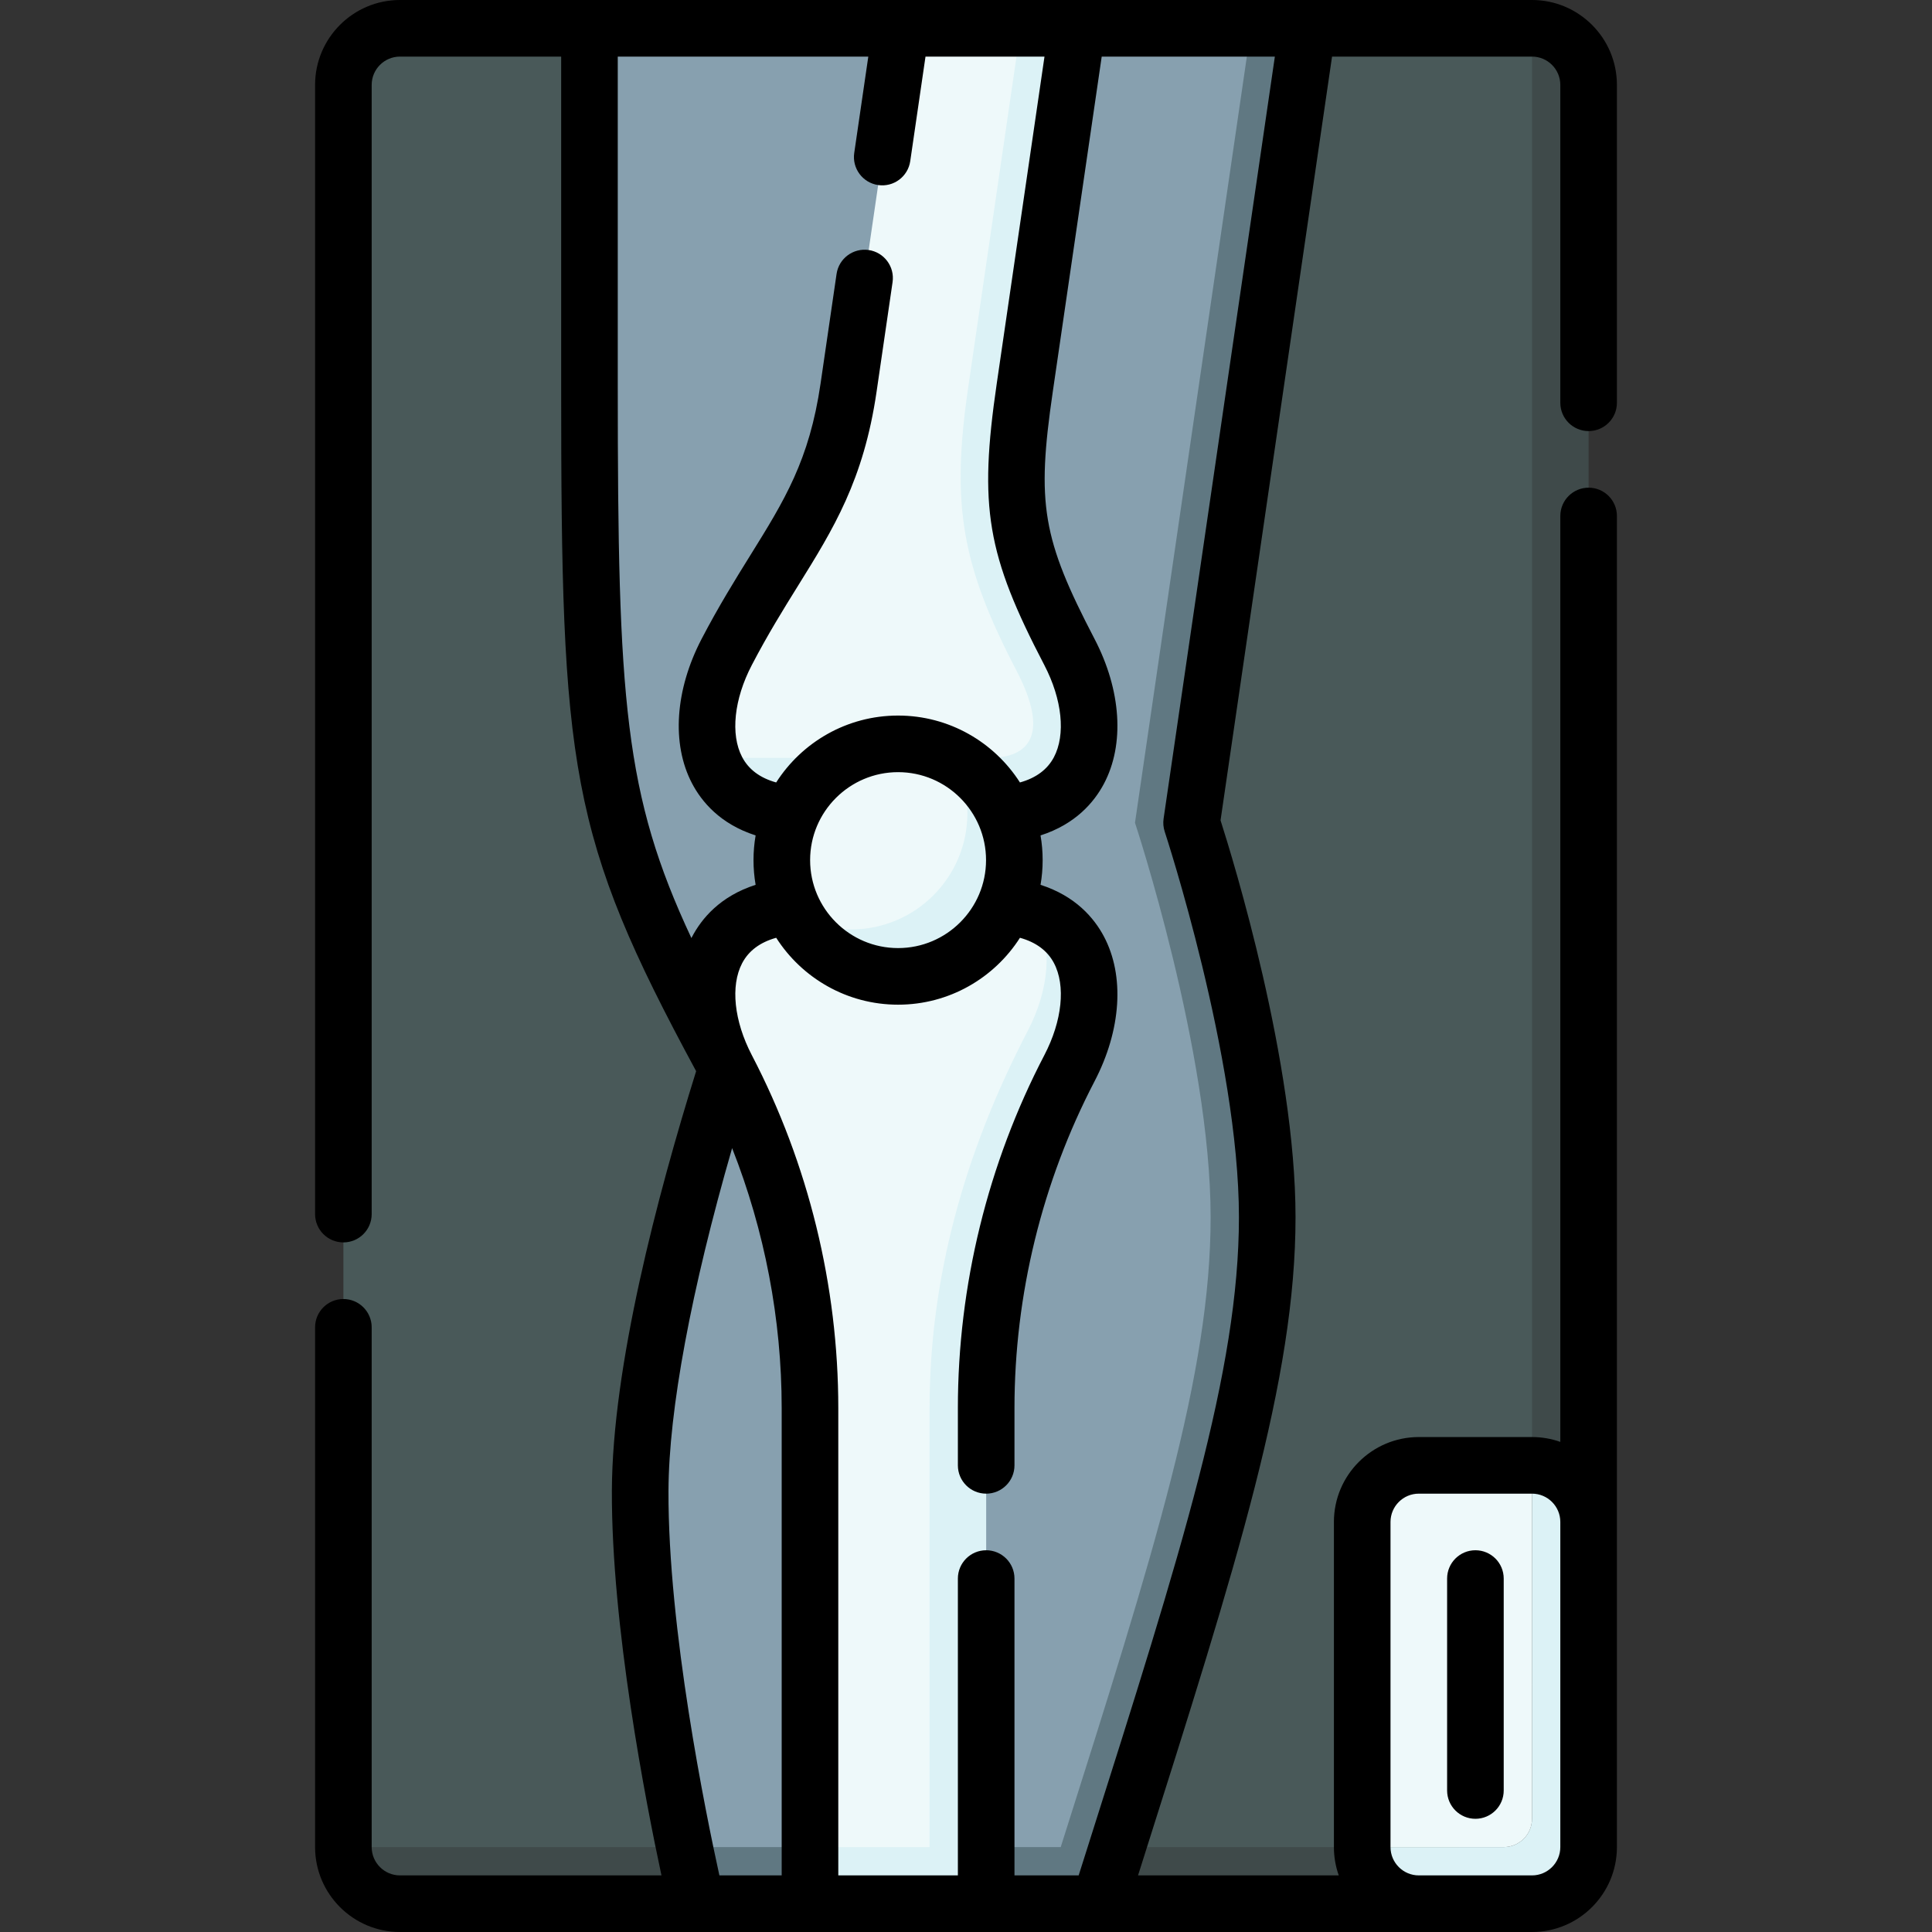 <svg id="Capa_1" enable-background="new 0 0 512 512" height="512" viewBox="0 0 512 512" width="512" xmlns="http://www.w3.org/2000/svg"><rect x="0" y="0" width="512" height="512" fill="#333333" stroke="none"/><g><g><path d="m413 489-7-481.5h-59.477l-94.885 10-95.424-10h-50.214c-8.284 0-15 6.716-15 15v467l314.5 7c4.142 0 7.5-3.358 7.5-7.5z" fill="#495959"/><path d="m406 7.5v474.5c0 4.142-3.358 7.5-7.5 7.5h-307.5c0 8.284 6.716 15 15 15h78.654l55.2-7 51.493 7h84.653c8.284 0 45-92.883 45-101.168v-380.832c0-8.284-6.716-15-15-15z" fill="#3f4a4a"/><path d="m327.829 322.56c0-43.895-20.045-104.518-20.045-104.518l23.739-210.542h-46.045l-33.84 10-12.852-10h-82.572v94.921c0 103.088 2.24 117.911 36.373 180.671-13.919 44.076-22.831 84.557-22.934 111.963-.12 31.979 7.28 72.823 11.729 94.445l106.719 7c24.91-78.534 39.728-132.644 39.728-173.94z" fill="#87a0af"/><path d="m346.523 7.5h-15l-30.739 210.543s20.045 60.622 20.045 104.518c0 41.296-14.818 88.405-39.727 166.94h-99.719c1.906 9.261 3.271 15 3.271 15h30l23.346-10 23.346 10h30c27.768-87.661 44.483-138.079 44.483-181.94 0-43.895-20.045-104.518-20.045-104.518z" fill="#607882"/><path d="m253.346 373.152c0-33.807 8.903-67.139 26.066-100.061 5.573-10.69 5.081-23.664-4.902-31.069-3.412-1.264-7.476-1.98-12.278-1.98h-48.465c-27.742 0-31.398 23.449-21.18 43.049 14.496 27.807 22.066 58.702 22.066 90.061v116.348l38.692 7v-123.348z" fill="#eef9fa"/><path d="m274.51 242.023c4.609 8.551 3.475 20.379-2.098 31.069-17.163 32.922-26.066 66.253-26.066 100.061v116.347h-31.692v15h46.692v-131.348c0-31.359 7.57-62.254 22.066-90.061 8.449-16.206 7.396-35.032-8.902-41.068z" fill="#dcf2f6"/><path d="m262.233 207.838c15.151 0 23.007-13.116 14.18-30.049-14.496-27.807-17.416-43.702-12.837-75.061l6.903-95.228h-31.692l-13.903 95.228c-4.578 31.359-17.799 42.254-32.295 70.061-4.839 9.283-6.559 19.426-4.089 27.536 0 0 7.331 7.513 14.269 7.513z" fill="#eef9fa"/><path d="m283.412 172.789c-14.496-27.807-16.416-38.702-11.837-70.061l13.904-95.228h-15l-13.903 95.228c-4.578 31.359-1.659 47.254 12.837 75.061 8.828 16.933 3.285 23.049-7.18 23.049h-63.465c-3.894 0-7.296-.173-10.269-.513 2.745 9.013 10.667 15.513 25.269 15.513h48.465c27.741 0 31.397-23.45 21.179-43.049z" fill="#dcf2f6"/><path d="m262.371 221.5c0-5.309-2.862-13.819-9.707-20.664-4.36-2.364-9.355-3.707-14.664-3.707-17.016 0-30.811 13.795-30.811 30.811 0 5.309 1.343 10.303 3.707 14.664 6.257 6.257 15.355 9.707 20.664 9.707 17.016 0 30.811-13.794 30.811-30.811z" fill="#eef9fa"/><path d="m252.664 200.836c2.364 4.36 3.707 9.355 3.707 14.664 0 17.016-13.794 30.811-30.811 30.811-5.309 0-10.303-1.343-14.664-3.707 5.214 9.617 15.396 16.147 27.104 16.147 17.016 0 30.811-13.794 30.811-30.811 0-11.708-6.53-21.89-16.147-27.104z" fill="#dcf2f6"/><path d="m406 388.332v93.668c0 4.142-3.358 7.5-7.5 7.5h-37.5c0 8.284 6.716 15 15 15h30c8.284 0 15-6.716 15-15v-86.168c0-8.284-6.716-15-15-15z" fill="#dcf2f6"/><path d="m406 482v-93.668h-30c-8.284 0-15 6.716-15 15v86.168h37.5c4.142 0 7.5-3.358 7.5-7.5z" fill="#eef9fa"/></g><g><path d="m406 512h-300c-12.407 0-22.5-10.093-22.5-22.5v-137.747c0-4.142 3.358-7.5 7.5-7.5s7.5 3.358 7.5 7.5v137.747c0 4.136 3.364 7.5 7.5 7.5h69.297c-4.154-19.375-13.277-66.088-13.143-101.974.124-32.838 11.986-77.981 22.328-111.151-33.75-62.446-35.767-80.323-35.767-181.455v-87.42h-42.715c-4.136 0-7.5 3.364-7.5 7.5v299.253c0 4.142-3.358 7.5-7.5 7.5s-7.5-3.358-7.5-7.5v-299.253c0-12.407 10.093-22.5 22.5-22.5h300c12.407 0 22.5 10.093 22.5 22.5v84.241c0 4.142-3.358 7.5-7.5 7.5s-7.5-3.358-7.5-7.5v-84.241c0-4.136-3.364-7.5-7.5-7.5h-52.993l-29.549 202.395c3.332 10.417 19.871 64.195 19.871 105.166 0 42.853-15.356 91.266-40.797 171.474l-.94 2.965h53.193c-.832-2.347-1.285-4.872-1.285-7.5v-86.167c0-12.407 10.093-22.5 22.5-22.5h30c2.628 0 5.153.453 7.5 1.285v-245.377c0-4.142 3.358-7.5 7.5-7.5s7.5 3.358 7.5 7.5v352.759c0 12.407-10.093 22.5-22.5 22.5zm-30-15h30c4.136 0 7.5-3.364 7.5-7.5v-86.167c0-4.136-3.364-7.5-7.5-7.5h-30c-4.136 0-7.5 3.364-7.5 7.5v86.167c0 4.136 3.364 7.5 7.5 7.5zm-107.154 0h17.01l2.378-7.5c25.003-78.828 40.095-126.408 40.095-166.939 0-42.154-19.469-101.569-19.666-102.164-.366-1.106-.469-2.284-.3-3.437l29.486-201.96h-45.886l-12.966 88.812c-4.343 29.744-2.792 38.928 11.066 65.51 7.095 13.61 8.02 27.968 2.474 38.408-2.583 4.86-7.507 10.69-16.785 13.664.368 2.128.56 4.315.56 6.547s-.191 4.418-.56 6.547c9.278 2.973 14.203 8.803 16.785 13.664 5.546 10.44 4.621 24.798-2.474 38.408-13.88 26.625-21.216 56.568-21.216 86.593v15.18c0 4.142-3.358 7.5-7.5 7.5s-7.5-3.358-7.5-7.5v-15.18c0-32.43 7.924-64.771 22.916-93.528 4.738-9.089 5.707-18.452 2.528-24.436-1.73-3.256-4.745-5.489-8.989-6.668-6.812 10.654-18.745 17.73-32.301 17.73s-25.49-7.076-32.301-17.73c-4.281 1.19-7.312 3.453-9.035 6.756-3.119 5.979-2.136 15.298 2.562 24.324.01.018.019.036.028.053 14.981 28.749 22.9 61.081 22.9 93.499v123.847h31.692v-78.667c0-4.142 3.358-7.5 7.5-7.5s7.5 3.358 7.5 7.5v78.667zm-78.2 0h16.508v-123.848c0-23.531-4.506-47.012-13.136-68.884-10.849 37.592-16.783 69.383-16.864 90.814-.137 36.589 9.88 85.497 13.492 101.918zm47.354-292.371c-12.854 0-23.311 10.457-23.311 23.311s10.458 23.311 23.311 23.311 23.311-10.457 23.311-23.311-10.457-23.311-23.311-23.311zm-74.286-189.629v87.42c0 83.352 1.72 108.177 19.517 146.177.043-.086.088-.172.132-.257 2.561-4.909 7.493-10.841 16.885-13.852-.368-2.128-.56-4.316-.56-6.548s.192-4.42.56-6.548c-9.392-3.01-14.325-8.943-16.885-13.852-5.434-10.418-4.472-24.706 2.573-38.219 4.507-8.645 8.943-15.782 12.856-22.078 9.113-14.661 15.697-25.253 18.667-45.599l4.241-29.048c.599-4.099 4.413-6.936 8.505-6.338 4.099.599 6.936 4.406 6.338 8.505l-4.241 29.048c-3.422 23.44-11.462 36.374-20.771 51.35-3.958 6.368-8.051 12.952-12.295 21.094-4.709 9.034-5.696 18.364-2.575 24.348 1.723 3.303 4.754 5.566 9.035 6.756 6.812-10.652 18.746-17.73 32.301-17.73 13.556 0 25.49 7.076 32.301 17.73 4.244-1.179 7.259-3.412 8.989-6.668 3.179-5.984 2.21-15.347-2.528-24.436-15.271-29.293-17.392-41.845-12.608-74.611l12.653-86.644h-31.534l-4.044 27.703c-.599 4.099-4.402 6.941-8.505 6.338-4.099-.599-6.936-4.406-6.338-8.505l3.729-25.536zm227.286 467c-4.142 0-7.5-3.358-7.5-7.5v-56.167c0-4.142 3.358-7.5 7.5-7.5s7.5 3.358 7.5 7.5v56.167c0 4.142-3.358 7.5-7.5 7.5z"/></g></g></svg>